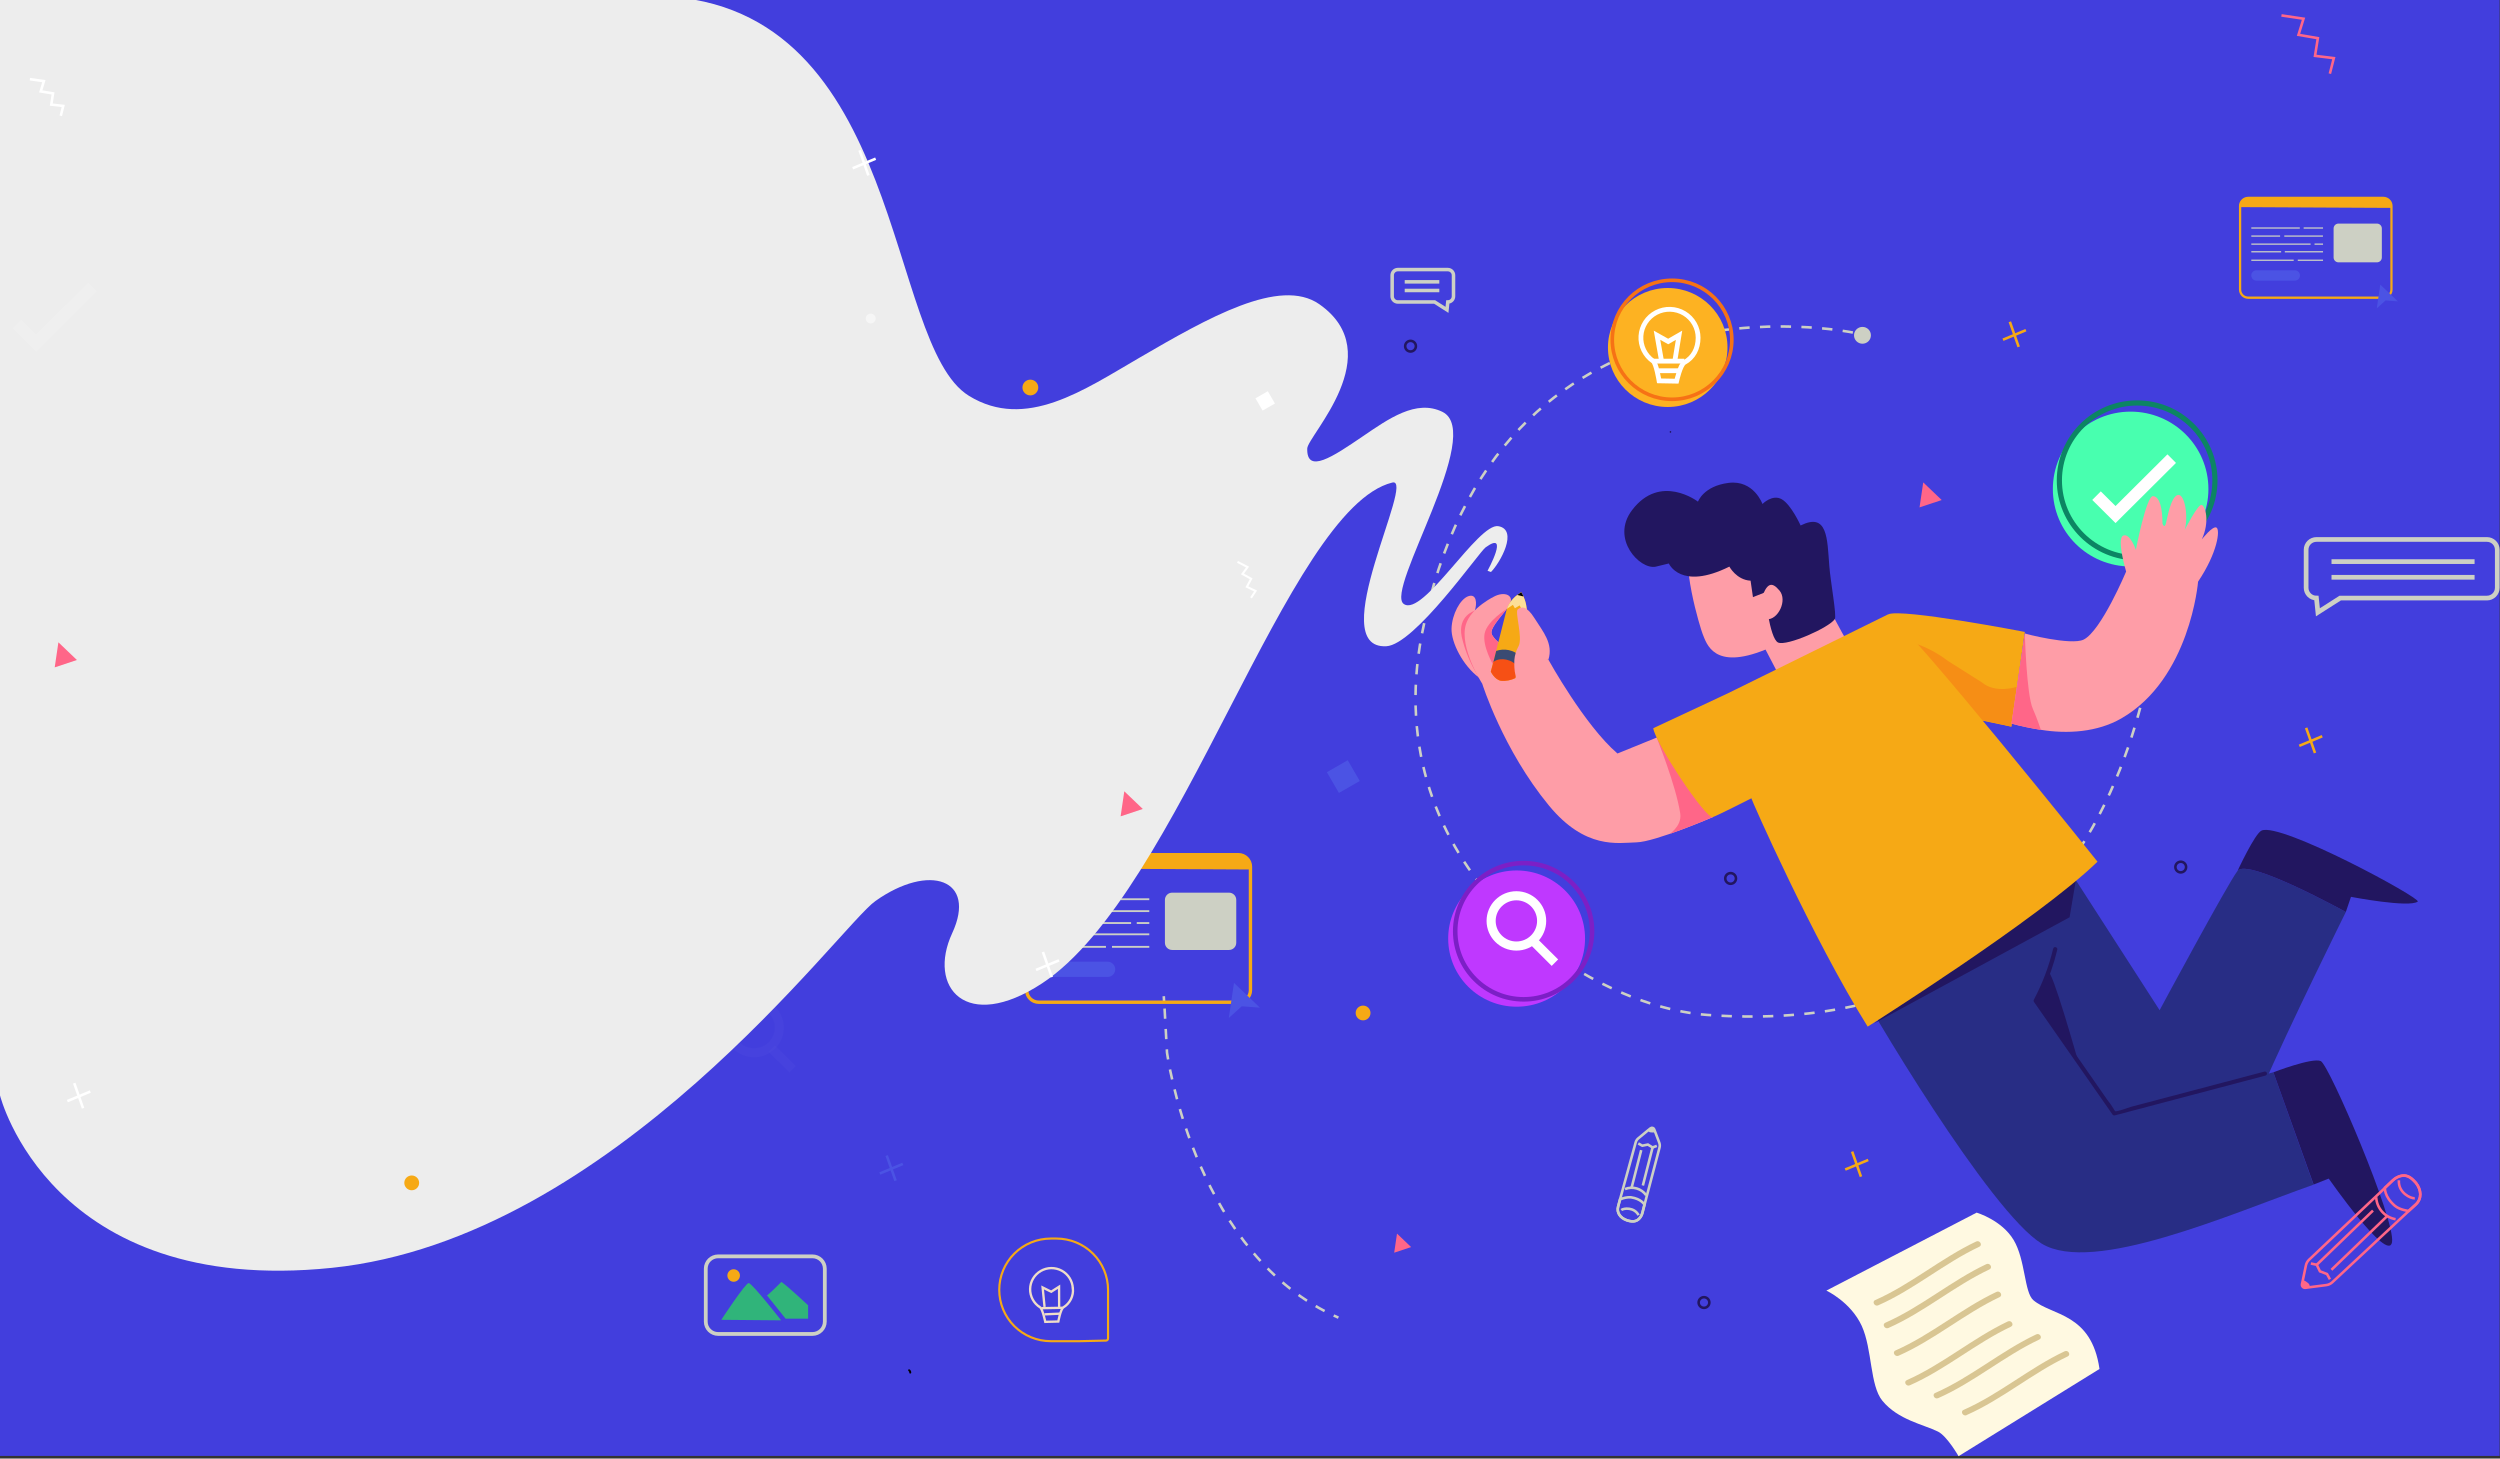 <svg width="965" height="563" viewBox="0 0 965 563" fill="none" xmlns="http://www.w3.org/2000/svg">
<rect x="0" y="0" width="965" height="563" fill="#333333" stroke="none"/>
<g clip-path="url(#clip0)">
<path d="M965 0H0V562H965V0Z" fill="#423EDD"/>
<path d="M715.21 128.36C715.21 128.36 576.888 99.424 548.793 245.093C531.672 333.941 610.185 388.257 659.051 391.763C839.475 404.735 834.651 210.345 834.651 210.345" stroke="#CDD0C4" stroke-miterlimit="10" stroke-dasharray="4 4"/>
<path d="M516.63 508.605C516.013 508.338 515.406 508.07 514.81 507.793" stroke="#CDD0C4" stroke-miterlimit="10"/>
<path d="M511.298 506.06C460.253 479.323 450.473 406.379 450.473 406.379L449.479 388.465" stroke="#CDD0C4" stroke-miterlimit="10" stroke-dasharray="3.94 3.94"/>
<path d="M449.329 386.514L449.22 384.534" stroke="#CDD0C4" stroke-miterlimit="10"/>
<path d="M478.02 329.91H400.95C398.379 329.91 396.294 331.985 396.294 334.545V382.227C396.294 384.786 398.379 386.861 400.95 386.861H478.02C480.592 386.861 482.676 384.786 482.676 382.227V334.545C482.676 331.985 480.592 329.91 478.02 329.91Z" stroke="#F6A915" stroke-width="1.306" stroke-miterlimit="10"/>
<path d="M474.399 344.566H452.453C450.909 344.566 449.658 345.812 449.658 347.349V363.906C449.658 365.443 450.909 366.689 452.453 366.689H474.399C475.943 366.689 477.195 365.443 477.195 363.906V347.349C477.195 345.812 475.943 344.566 474.399 344.566Z" fill="#CDD0C4"/>
<path d="M482.408 334.386C482.408 333.156 481.917 331.976 481.045 331.106C480.172 330.235 478.987 329.745 477.752 329.742H400.681C400.069 329.742 399.463 329.862 398.897 330.096C398.332 330.329 397.818 330.671 397.386 331.103C396.953 331.534 396.611 332.046 396.377 332.61C396.144 333.173 396.024 333.777 396.026 334.386V335.169L482.418 335.624L482.408 334.386Z" fill="#F6A915"/>
<path d="M476.319 379.394L474.32 392.941L479.304 388.426L486.327 388.95L476.319 379.394Z" fill="#4B53E4"/>
<path d="M432.576 347.102H443.629" stroke="#CDD0C4" stroke-width="0.718" stroke-miterlimit="10"/>
<path d="M402.701 347.102H430.407" stroke="#CDD0C4" stroke-width="0.718" stroke-miterlimit="10"/>
<path d="M421.523 351.696H443.629" stroke="#CDD0C4" stroke-width="0.718" stroke-miterlimit="10"/>
<path d="M402.701 351.696H419.146" stroke="#CDD0C4" stroke-width="0.718" stroke-miterlimit="10"/>
<path d="M438.784 356.291H443.629" stroke="#CDD0C4" stroke-width="0.718" stroke-miterlimit="10"/>
<path d="M402.701 356.291H436.605" stroke="#CDD0C4" stroke-width="0.718" stroke-miterlimit="10"/>
<path d="M421.822 360.648H443.629" stroke="#CDD0C4" stroke-width="0.718" stroke-miterlimit="10"/>
<path d="M402.701 360.648H419.733" stroke="#CDD0C4" stroke-width="0.718" stroke-miterlimit="10"/>
<path d="M429.224 365.481H443.629" stroke="#CDD0C4" stroke-width="0.718" stroke-miterlimit="10"/>
<path d="M402.701 365.481H426.896" stroke="#CDD0C4" stroke-width="0.718" stroke-miterlimit="10"/>
<path d="M427.512 371.215H405.656C404.018 371.215 402.691 372.534 402.691 374.161C402.691 375.788 404.018 377.107 405.656 377.107H427.512C429.149 377.107 430.477 375.788 430.477 374.161C430.477 372.534 429.149 371.215 427.512 371.215Z" fill="#4B53E4"/>
<path d="M919.948 76.39H867.828C866.087 76.39 864.675 77.796 864.675 79.529V111.773C864.675 113.507 866.087 114.912 867.828 114.912H919.948C921.69 114.912 923.102 113.507 923.102 111.773V79.529C923.102 77.796 921.69 76.39 919.948 76.39Z" stroke="#F6A915" stroke-width="0.883" stroke-miterlimit="10"/>
<path d="M917.501 86.303H902.658C901.614 86.303 900.768 87.145 900.768 88.184V99.385C900.768 100.424 901.614 101.266 902.658 101.266H917.501C918.545 101.266 919.391 100.424 919.391 99.385V88.184C919.391 87.145 918.545 86.303 917.501 86.303Z" fill="#CDD0C4"/>
<path d="M922.913 79.421C922.913 78.588 922.581 77.79 921.989 77.201C921.398 76.612 920.596 76.281 919.759 76.281H867.639C866.803 76.281 866.001 76.612 865.41 77.201C864.818 77.79 864.486 78.588 864.486 79.421V79.945L922.923 80.252L922.913 79.421Z" fill="#F6A915"/>
<path d="M918.794 109.861L917.441 119.021L920.824 115.971L925.569 116.328L918.794 109.861Z" fill="#4B53E4"/>
<path d="M889.208 88.016H896.689" stroke="#CDD0C4" stroke-width="0.486" stroke-miterlimit="10"/>
<path d="M869.002 88.016H887.715" stroke="#CDD0C4" stroke-width="0.486" stroke-miterlimit="10"/>
<path d="M881.736 91.126H896.659" stroke="#CDD0C4" stroke-width="0.486" stroke-miterlimit="10"/>
<path d="M869.002 91.126H880.124" stroke="#CDD0C4" stroke-width="0.486" stroke-miterlimit="10"/>
<path d="M893.406 94.235H896.689" stroke="#CDD0C4" stroke-width="0.486" stroke-miterlimit="10"/>
<path d="M869.002 94.235H891.884" stroke="#CDD0C4" stroke-width="0.486" stroke-miterlimit="10"/>
<path d="M881.935 97.186H896.689" stroke="#CDD0C4" stroke-width="0.486" stroke-miterlimit="10"/>
<path d="M869.002 97.186H880.522" stroke="#CDD0C4" stroke-width="0.486" stroke-miterlimit="10"/>
<path d="M886.939 100.454H896.689" stroke="#CDD0C4" stroke-width="0.486" stroke-miterlimit="10"/>
<path d="M869.002 100.454H885.367" stroke="#CDD0C4" stroke-width="0.486" stroke-miterlimit="10"/>
<path d="M885.786 104.336H870.992C869.888 104.336 868.993 105.227 868.993 106.326V106.336C868.993 107.435 869.888 108.327 870.992 108.327H885.786C886.89 108.327 887.785 107.435 887.785 106.336V106.326C887.785 105.227 886.89 104.336 885.786 104.336Z" fill="#4B53E4"/>
<path d="M575.515 220.792C579.066 217.257 586.18 204.522 578.38 203.106C570.58 201.69 549.291 238.419 541.84 233.121C534.388 227.823 573.406 167.09 556.762 158.969C546.615 154.018 535.97 161.663 525.872 168.535C514.551 176.24 504.344 183.132 504.593 173.14C504.712 168.189 536.537 136.5 509.219 117.398C494.008 106.851 466.281 122.696 439.739 138.134C418.41 150.502 395.906 166.268 374.01 152.79C341.588 132.826 349.686 2.308 255.425 -1.465H0V422.818C0 422.818 19.34 500.614 128.115 489.384C236.891 478.154 323.999 357.589 337.927 347.775C358.749 333.04 377.213 339.358 367.544 360.213C357.874 381.068 372.906 398.834 402.254 379.563C455.477 344.557 496.763 196.293 537.432 186.261C546.814 183.954 510.751 250.629 535.095 249.451C546.038 248.936 570.909 213.098 573.465 211.266C582.857 204.492 574.192 220.327 574.192 220.327L575.515 220.792Z" fill="#EDEDED"/>
<path d="M350.701 529.223C350.801 529.291 350.882 529.385 350.932 529.495C350.983 529.605 351.003 529.726 350.989 529.847C350.989 530.332 351.706 530.322 351.735 529.847C351.749 529.598 351.695 529.35 351.579 529.129C351.464 528.908 351.291 528.721 351.079 528.589C350.681 528.312 350.313 528.955 350.701 529.223Z" fill="black"/>
<path d="M822.424 218.663C839.006 218.663 852.448 205.282 852.448 188.776C852.448 172.271 839.006 158.89 822.424 158.89C805.842 158.89 792.4 172.271 792.4 188.776C792.4 205.282 805.842 218.663 822.424 218.663Z" fill="#48FFAF"/>
<path d="M824.941 215.316C841.523 215.316 854.965 201.935 854.965 185.429C854.965 168.923 841.523 155.543 824.941 155.543C808.359 155.543 794.917 168.923 794.917 185.429C794.917 201.935 808.359 215.316 824.941 215.316Z" stroke="#0C8563" stroke-width="2" stroke-miterlimit="10"/>
<path d="M809.252 191.322L816.594 198.62L838.282 177.032" stroke="white" stroke-width="4.666" stroke-miterlimit="10"/>
<path d="M585.413 388.584C600 388.584 611.826 376.812 611.826 362.292C611.826 347.771 600 336 585.413 336C570.825 336 559 347.771 559 362.292C559 376.812 570.825 388.584 585.413 388.584Z" fill="#BF38FF"/>
<path d="M588.129 385.742C602.717 385.742 614.542 373.971 614.542 359.45C614.542 344.93 602.717 333.158 588.129 333.158C573.542 333.158 561.716 344.93 561.716 359.45C561.716 373.971 573.542 385.742 588.129 385.742Z" stroke="#7C1FC6" stroke-width="1.759" stroke-miterlimit="10"/>
<path d="M585.324 365.174C590.708 365.174 595.073 360.829 595.073 355.469C595.073 350.11 590.708 345.765 585.324 345.765C579.939 345.765 575.574 350.11 575.574 355.469C575.574 360.829 579.939 365.174 585.324 365.174Z" stroke="white" stroke-width="3.519" stroke-miterlimit="10"/>
<path d="M592.119 363.54L600.197 371.591L592.119 363.54Z" stroke="white" stroke-width="3.519" stroke-miterlimit="10"/>
<path d="M688.459 205.948C689.17 204.08 689.569 202.11 689.643 200.115C689.643 199.918 689.564 199.729 689.424 199.59C689.285 199.451 689.095 199.372 688.897 199.372C688.699 199.372 688.509 199.451 688.369 199.59C688.229 199.729 688.151 199.918 688.151 200.115C688.088 201.973 687.725 203.808 687.076 205.552C686.728 206.443 688.171 206.829 688.509 205.948H688.459Z" fill="#221660"/>
<path d="M790.46 322.949L833.616 389.941C833.616 389.941 859.83 341.16 863.71 336.129C867.59 331.099 905.493 352.033 905.493 352.033C905.493 352.033 883.855 395.605 872.992 420.649C864.526 440.177 815.739 436.731 815.739 436.731L778.83 382.969L790.46 322.949Z" fill="#282D85"/>
<path d="M905.493 352.033C905.493 352.033 867.6 331.099 863.71 336.129C863.71 336.129 870.316 321.85 872.942 320.612C880.185 317.175 934.851 346.814 933.249 348.013C929.936 350.488 907.473 346.181 907.473 346.181L905.493 352.033Z" fill="#221660"/>
<path d="M713.937 374.601C720.901 388.386 768.295 468.063 788.112 480.056C807.929 492.048 860.377 468.836 893.018 457.279L877.518 413.905L816.127 429.75L785.436 386.049C785.436 386.049 804.417 341.021 790.41 322.929L713.937 374.601Z" fill="#282D85"/>
<path d="M723.278 395.1L798.866 354.063L801.413 338.932L723.278 395.1Z" fill="#221660"/>
<path d="M728.859 237.141C733.913 234.715 781.586 243.925 781.586 243.925L776.373 280.486L751.502 275.307L728.859 237.141Z" fill="#F6A915"/>
<path d="M776.403 280.486L755.64 275.99L738.728 248.183C743.479 249.733 747.93 252.077 751.89 255.115C752.228 255.382 764.604 263.087 764.942 263.364C770.374 267.899 778.452 265.117 778.452 265.117L776.403 280.486Z" fill="#F68E15"/>
<path d="M570.869 261.532C564.701 256.967 560.115 248.015 560.294 242.578C560.473 237.141 563.646 231.17 566.82 230.12C569.993 229.071 570.172 232.923 569.287 235.735C568.402 238.548 568.402 244.648 568.402 244.648L570.869 261.532Z" fill="#FE9DA7"/>
<path d="M569.287 235.735C568.401 238.538 568.402 244.648 568.402 244.648L570.869 261.482C567.764 256.677 565.516 251.373 564.223 245.806C562.562 237.567 569.287 235.735 569.287 235.735Z" fill="#FF6688"/>
<path d="M652.963 206.631C647.989 215.95 656.524 243.014 657.211 244.697C658.753 248.45 661.469 258.898 681.495 250.738L686.021 259.423C686.021 259.423 710.017 249.233 711.838 245.608C711.838 245.608 707.291 237.775 702.148 226.536C697.363 216.039 692.279 202.175 683.922 199.986C666.622 195.451 657.519 198.174 652.963 206.631Z" fill="#FE9DA7"/>
<path d="M644.169 217.504C644.169 217.504 648.715 228.08 667.537 218.712C667.537 218.712 670.263 223.852 675.725 224.149L676.64 230.497L681.197 228.684C681.197 228.684 683.017 246.509 686.35 248.015C689.683 249.52 706.078 242.281 708.236 238.954C709.032 237.706 706.595 224.704 706.107 218.415C705.302 207.918 705.481 197.62 695.035 202.838C695.035 202.838 691.433 194.847 687.792 192.728C684.151 190.608 680.311 194.54 680.311 194.54C680.311 194.54 676.979 185.182 667.259 186.39C657.539 187.598 655.42 193.639 655.42 193.639C655.42 193.639 640.856 182.458 629.933 196.966C621.616 207.998 632.967 219.921 639.035 218.752L644.169 217.504Z" fill="#221660"/>
<path d="M584.976 250.292C580.917 250.995 577.017 246.965 576.022 245.212C575.027 243.459 576.43 241.429 581.663 235.032C585.543 230.289 581.494 228.011 577.087 230.081C577.087 230.081 567.735 234.468 565.805 241.132C563.219 250.045 572.142 263.909 572.142 263.909C572.142 263.909 580.101 289.349 597.889 310.937C611.986 328.029 624.501 325.325 631.713 325.147C638.926 324.969 661.21 315.393 661.21 315.393L639.493 284.694L624.342 290.854C611.647 279.961 597.72 254.699 597.72 254.699L584.976 250.292Z" fill="#FE9DA7"/>
<path d="M581.623 235.032C576.39 241.429 574.928 243.449 575.983 245.212C577.037 246.975 580.957 250.995 584.936 250.292L578.271 252.53L576.37 256.67C576.37 256.67 572.043 249.262 573.087 244.44C574.132 239.617 581.623 235.032 581.623 235.032Z" fill="#FF6688"/>
<path d="M639.443 284.675L661.16 315.373C661.16 315.373 653.072 318.879 645.074 321.711C643.333 322.325 649.401 319.374 648.566 313.967C646.874 302.995 639.443 284.675 639.443 284.675Z" fill="#FF6688"/>
<path d="M781.586 244.469C781.248 244.588 799.404 249.213 804.238 246.905C811.003 243.667 820.683 220.624 820.683 220.624C820.683 220.624 816.923 207.948 819.529 206.76C822.136 205.571 824.444 212.226 824.444 212.226C824.444 212.226 828.493 191.212 831.099 191.5C833.706 191.787 834.671 196.055 834.72 202.135C834.72 202.135 835.476 204.274 836.053 201.977C836.63 199.679 837.924 191.935 840.53 191.084C843.137 190.232 844.798 198.699 843.346 204.462C843.346 204.462 848.37 194.56 849.822 194.886C851.274 195.213 853.075 201.303 849.902 208.206C849.902 208.206 854.12 202.789 855.572 203.65C857.025 204.512 856.04 213.236 848.459 224.515C848.459 224.515 845.405 262.076 818.803 277.327C809.541 282.644 798.031 283.367 787.824 281.714C783.99 281.111 780.191 280.308 776.443 279.307L781.586 244.469Z" fill="#FE9DA7"/>
<path d="M679.664 231.774C681.883 225.139 683.713 224.159 686.887 227.952C690.061 231.745 686.33 239.36 681.913 239.043C677.496 238.726 679.664 231.774 679.664 231.774Z" fill="#FE9DA7"/>
<path d="M877.518 413.905C877.518 413.905 892.54 408.122 895.813 409.568C899.086 411.014 924.783 471.183 923.32 479.501C921.858 487.819 898.887 454.932 898.887 454.932L893.057 457.23L877.518 413.905Z" fill="#221660"/>
<path d="M638.16 281.09C638.767 286.526 658.435 316.294 661.161 315.393C662.981 314.789 676.033 308.144 676.033 308.144C675.825 308.213 699.571 362.104 720.921 396.278C720.921 396.278 786.58 354.974 809.64 332.614C809.64 332.614 736.739 241.35 728.84 237.122L666.931 267.632L638.16 281.09Z" fill="#F6A915"/>
<path d="M792.529 366.144C790.887 373.01 788.38 379.641 785.068 385.881C784.999 386.003 784.963 386.141 784.963 386.282C784.963 386.422 784.999 386.56 785.068 386.683L815.41 430.176C815.5 430.325 815.635 430.441 815.797 430.508C815.958 430.574 816.137 430.586 816.306 430.542L874.474 415.173C874.679 415.116 874.852 414.981 874.957 414.798C875.061 414.614 875.088 414.396 875.031 414.193C874.974 413.989 874.839 413.816 874.654 413.712C874.469 413.608 874.251 413.582 874.046 413.638L822.752 427.185C820.812 427.7 817.997 429.057 815.968 428.987C817.211 428.987 816.584 429.463 815.968 428.185C815.188 426.872 814.314 425.618 813.351 424.432L795.116 398.239C792.629 394.684 789.415 391.08 787.426 387.217C786.301 385.029 787.157 385.574 788.51 382.712C790.919 377.533 792.796 372.125 794.111 366.57C794.35 365.58 792.808 365.144 792.569 366.144H792.529Z" fill="#221660"/>
<path d="M802.199 409.796L785.804 386.277C787.682 382.832 789.295 379.25 790.629 375.562C791.713 372.551 802.199 409.796 802.199 409.796Z" fill="#221660"/>
<path d="M787.784 281.743C783.95 281.141 780.151 280.338 776.403 279.337L781.586 244.469C781.586 244.469 782.213 268.236 784.69 273.633C786.431 277.555 787.784 281.743 787.784 281.743Z" fill="#FF6688"/>
<path d="M575.435 259.235L576.43 255.541L577.514 251.253L581.623 235.032C582.445 232.903 583.847 231.044 585.672 229.665C586.157 229.285 586.662 228.932 587.184 228.605C587.527 229.127 587.823 229.677 588.069 230.249C588.993 232.308 589.429 234.551 589.343 236.805C589.224 239.518 587.831 247.074 586.647 253.164C586.329 254.798 586.02 256.323 585.761 257.62C585.264 260.096 584.916 261.75 584.916 261.75C583.217 262.583 581.323 262.946 579.434 262.8C576.907 262.393 575.435 259.235 575.435 259.235Z" fill="#F6A915"/>
<path d="M589.343 236.805C589.429 234.551 588.993 232.308 588.07 230.249C587.823 229.677 587.527 229.127 587.184 228.605C586.662 228.932 586.157 229.285 585.672 229.665C583.847 231.044 582.445 232.903 581.623 235.032L583.981 233.468L584.747 234.785L586.597 233.676L587.781 236.102L588.826 234.923L589.343 236.805Z" fill="#FCDE98"/>
<path d="M588.07 230.249C587.823 229.677 587.527 229.127 587.184 228.605C586.662 228.932 586.157 229.285 585.672 229.665L588.07 230.249Z" fill="black"/>
<path d="M585.762 257.62C586.02 256.323 586.329 254.798 586.647 253.164C585.45 252.044 583.967 251.273 582.36 250.936C580.753 250.599 579.083 250.709 577.534 251.253C577.166 252.679 576.808 254.105 576.45 255.541L585.762 257.62Z" fill="#3A4B73"/>
<path d="M585.762 257.62C585.264 260.096 584.916 261.75 584.916 261.75C583.217 262.583 581.323 262.946 579.434 262.799C576.908 262.383 575.455 259.234 575.455 259.234L576.45 255.541C576.45 255.541 578.062 253.936 581.424 254.62C584.896 255.343 585.762 257.62 585.762 257.62Z" fill="#F65015"/>
<path d="M597.67 254.679C599.66 248.371 595.551 243.786 592.377 238.716C589.204 233.646 587.264 234.151 585.861 235.21C584.647 236.112 587.851 246.103 586.209 249.342C585.254 251.019 584.683 252.885 584.538 254.808C584.389 258.541 584.787 263.374 587.702 264.126C588.696 264.384 588.617 254.432 589.642 254.55C592.308 254.844 594.996 254.888 597.67 254.679V254.679Z" fill="#FE9DA7"/>
<path d="M416.888 517.696H405.606C400.329 517.696 395.268 515.609 391.537 511.895C387.805 508.181 385.709 503.143 385.709 497.891V497.891C385.709 492.638 387.805 487.6 391.537 483.886C395.268 480.172 400.329 478.085 405.606 478.085H407.805C413.082 478.085 418.142 480.172 421.874 483.886C425.605 487.6 427.701 492.638 427.701 497.891V516.567C427.721 516.779 427.658 516.99 427.524 517.157C427.39 517.323 427.197 517.431 426.985 517.458L416.888 517.696Z" stroke="#F6A915" stroke-width="0.827" stroke-miterlimit="10"/>
<path d="M539.243 476.164L538.158 483.541L544.695 481.373L539.243 476.164Z" fill="#FF6688"/>
<path d="M742.369 186.202L740.937 195.857L749.502 193.015L742.369 186.202Z" fill="#FF6688"/>
<path d="M22.543 247.935L21.12 257.6L29.686 254.758L22.543 247.935Z" fill="#FF6688"/>
<path d="M433.979 305.441L432.556 315.106L441.122 312.264L433.979 305.441Z" fill="#FF6688"/>
<path d="M397.717 152.622C399.404 152.622 400.771 151.261 400.771 149.582C400.771 147.902 399.404 146.541 397.717 146.541C396.03 146.541 394.663 147.902 394.663 149.582C394.663 151.261 396.03 152.622 397.717 152.622Z" fill="#F6A915"/>
<path opacity="0.5" d="M336.097 124.844C337.146 124.844 337.997 123.998 337.997 122.953C337.997 121.908 337.146 121.062 336.097 121.062C335.047 121.062 334.197 121.908 334.197 122.953C334.197 123.998 335.047 124.844 336.097 124.844Z" fill="white"/>
<path d="M526.151 393.862C527.733 393.862 529.016 392.585 529.016 391.01C529.016 389.435 527.733 388.158 526.151 388.158C524.568 388.158 523.286 389.435 523.286 391.01C523.286 392.585 524.568 393.862 526.151 393.862Z" fill="#F6A915"/>
<path d="M158.925 459.438C160.508 459.438 161.791 458.161 161.791 456.586C161.791 455.011 160.508 453.734 158.925 453.734C157.343 453.734 156.06 455.011 156.06 456.586C156.06 458.161 157.343 459.438 158.925 459.438Z" fill="#F6A915"/>
<path d="M880.642 5.952L889.158 7.22L887.218 13.448L894.689 14.736L893.595 21.559L900.857 22.44L899.325 28.441" stroke="#FF6688" stroke-miterlimit="10"/>
<path d="M520.224 293.442L512.177 298.066L516.823 306.076L524.87 301.452L520.224 293.442Z" fill="#4B53E4"/>
<path d="M489.375 151.009L484.61 153.747L487.361 158.49L492.125 155.752L489.375 151.009Z" fill="white"/>
<path d="M477.672 216.88L481.552 218.891L479.582 221.555L482.955 223.416L481.293 226.506L484.636 228.13L482.895 230.764" stroke="white" stroke-width="0.803" stroke-miterlimit="10"/>
<path d="M11.53 30.56L16.932 31.323L15.728 35.274L20.464 36.056L19.797 40.374L24.403 40.899L23.458 44.711" stroke="white" stroke-miterlimit="10"/>
<path d="M704.983 498.168L762.982 468.073C762.982 468.073 772.672 470.935 777.268 478.64C781.864 486.344 781.337 498.861 784.889 501.881C792.002 507.932 807.283 506.714 810.406 528.421L755.999 562.09C755.999 562.09 751.542 554.287 748.04 552.583C742.479 549.84 732.66 548.078 726.601 540.7C721.736 534.758 722.751 520.895 718.642 511.814C714.384 502.545 704.983 498.168 704.983 498.168Z" fill="#FFF9E1"/>
<path d="M725.009 503.842C738.808 497.781 750.437 487.631 764.017 481.244C765.39 480.6 764.196 478.57 762.823 479.214C749.244 485.621 737.574 495.771 723.816 501.832C722.433 502.446 723.636 504.476 725.009 503.862V503.842Z" fill="#D9C693"/>
<path d="M728.919 512.606C742.678 506.545 754.347 496.395 767.927 489.988C769.3 489.335 768.106 487.314 766.733 487.958C753.154 494.365 741.484 504.515 727.735 510.576C726.343 511.19 727.546 513.21 728.919 512.606Z" fill="#D9C693"/>
<path d="M732.839 523.311C746.597 517.25 758.267 507.1 771.846 500.693C773.219 500.039 772.025 498.019 770.652 498.663C757.073 505.07 745.403 515.22 731.655 521.281C730.262 521.895 731.466 523.915 732.839 523.311Z" fill="#D9C693"/>
<path d="M737.216 534.719C750.975 528.658 762.634 518.508 776.224 512.101C777.596 511.447 776.393 509.427 775.03 510.071C761.44 516.518 749.751 526.668 736.022 532.738C734.639 533.352 735.833 535.372 737.216 534.719V534.719Z" fill="#D9C693"/>
<path d="M748.169 539.67C761.928 533.61 773.587 523.459 787.177 517.052C788.55 516.409 787.346 514.379 785.983 515.072C772.394 521.479 760.734 531.629 746.976 537.69C745.583 538.304 746.786 540.334 748.169 539.67Z" fill="#D9C693"/>
<path d="M759.122 546.206C772.881 540.145 784.54 529.995 798.13 523.588C799.503 522.934 798.299 520.914 796.936 521.608C783.347 528.015 771.687 538.165 757.928 544.225C756.536 544.839 757.739 546.86 759.122 546.255V546.206Z" fill="#D9C693"/>
<path d="M627.883 470.995C625.495 470.133 623.904 468.113 624.61 465.667L625.326 462.993L631.365 440.989C631.525 440.378 631.873 439.831 632.36 439.425L636.12 436.315L637.115 435.523C637.223 435.433 637.351 435.37 637.488 435.34C637.625 435.309 637.767 435.311 637.903 435.346C638.039 435.381 638.165 435.447 638.27 435.54C638.375 435.633 638.457 435.749 638.508 435.88L638.955 437.058L640.478 441.088C640.704 441.68 640.738 442.328 640.577 442.94L634.787 465.013L634.011 468.034C633.8 468.934 633.35 469.762 632.708 470.43C631.713 471.42 630.479 471.747 628.35 471.143L627.883 470.995Z" stroke="#CDD0C4" stroke-miterlimit="10"/>
<path d="M638.926 437.058L638.478 435.88C638.427 435.749 638.346 435.633 638.241 435.54C638.136 435.447 638.01 435.381 637.874 435.346C637.738 435.311 637.595 435.309 637.458 435.34C637.321 435.37 637.193 435.433 637.085 435.523L636.091 436.315C636.162 436.527 636.294 436.713 636.471 436.85C636.648 436.988 636.862 437.07 637.085 437.088C637.696 437.186 638.319 437.176 638.926 437.058V437.058Z" fill="#CDD0C4"/>
<path d="M634.757 465.013L633.951 468.172C633.72 469.089 633.23 469.921 632.539 470.569C631.544 471.45 630.35 471.717 628.321 471.143L627.883 470.995C625.495 470.133 623.904 468.113 624.61 465.667L625.326 462.993C626.628 462.383 628.057 462.095 629.495 462.151C633.633 462.755 634.757 465.013 634.757 465.013Z" stroke="#CDD0C4" stroke-miterlimit="10"/>
<path d="M625.814 467.073C626.739 466.33 630.788 465.875 632.499 469.054" stroke="#CDD0C4" stroke-miterlimit="10"/>
<path d="M632.38 441.375L633.932 442.237L636.081 441.801L637.891 442.92L639.533 442.316" stroke="#CDD0C4" stroke-miterlimit="10"/>
<path d="M627.256 458.983C628.69 458.395 630.282 458.312 631.769 458.748C633.256 459.184 634.549 460.112 635.434 461.379" stroke="#CDD0C4" stroke-miterlimit="10"/>
<path d="M634.141 457.606L637.891 442.92" stroke="#CDD0C4" stroke-miterlimit="10"/>
<path d="M629.753 458.636L633.504 443.95" stroke="#CDD0C4" stroke-miterlimit="10"/>
<path d="M932.583 456.646C934.652 459.319 934.95 462.696 932.453 464.974L929.727 467.469L900.23 494.989C899.605 495.563 898.816 495.93 897.972 496.039L891.526 496.87L889.874 497.088C889.689 497.11 889.501 497.089 889.325 497.025C889.15 496.961 888.993 496.857 888.865 496.72C888.738 496.584 888.645 496.42 888.594 496.241C888.543 496.063 888.535 495.874 888.571 495.692L888.919 494.048L890.083 488.433C890.257 487.61 890.677 486.857 891.287 486.274L920.575 458.547L923.559 455.705C924.444 454.843 925.542 454.231 926.743 453.932C928.553 453.506 930.195 454.031 932.155 456.22L932.583 456.646Z" stroke="#FF6688" stroke-miterlimit="10"/>
<path d="M888.919 494.048L888.571 495.692C888.535 495.874 888.543 496.063 888.594 496.241C888.645 496.42 888.738 496.584 888.865 496.72C888.993 496.857 889.15 496.961 889.325 497.025C889.501 497.089 889.689 497.111 889.874 497.088L891.526 496.871C891.593 496.582 891.575 496.279 891.475 496C891.374 495.721 891.195 495.477 890.959 495.296C890.357 494.765 889.667 494.343 888.919 494.048V494.048Z" fill="#FF6688"/>
<path d="M920.575 458.468L923.738 455.497C924.654 454.629 925.8 454.041 927.041 453.803C928.752 453.497 930.324 454.071 932.195 456.15L932.583 456.616C934.652 459.29 934.95 462.666 932.453 464.944L929.727 467.44C929.727 467.44 926.285 467.014 924.445 465.459C920.217 461.854 920.575 458.468 920.575 458.468Z" stroke="#FF6688" stroke-miterlimit="10"/>
<path d="M932.105 462.528C930.533 462.706 925.609 460.329 925.977 455.596" stroke="#FF6688" stroke-miterlimit="10"/>
<path d="M899.355 493.83L898.221 491.771L895.495 490.731L894.261 488.196L891.993 487.71" stroke="#FF6688" stroke-miterlimit="10"/>
<path d="M924.694 470.618C922.662 470.26 920.814 469.223 919.453 467.678C918.093 466.134 917.303 464.174 917.212 462.122" stroke="#FF6688" stroke-miterlimit="10"/>
<path d="M915.969 467.281L894.261 488.196" stroke="#FF6688" stroke-miterlimit="10"/>
<path d="M921.639 469.232L899.932 490.147" stroke="#FF6688" stroke-miterlimit="10"/>
<path d="M959.97 230.853H903.324L894.709 236.349L894.142 230.853C893.087 230.853 892.074 230.436 891.328 229.693C890.582 228.95 890.163 227.943 890.163 226.892V212.197C890.163 211.146 890.582 210.138 891.328 209.396C892.074 208.653 893.087 208.235 894.142 208.235H959.97C961.026 208.235 962.038 208.653 962.784 209.396C963.531 210.138 963.95 211.146 963.95 212.197V226.892C963.95 227.943 963.531 228.95 962.784 229.693C962.038 230.436 961.026 230.853 959.97 230.853Z" stroke="#CDD0C4" stroke-width="1.819" stroke-miterlimit="10"/>
<path d="M899.962 216.781H955.185" stroke="#CDD0C4" stroke-width="1.819" stroke-miterlimit="10"/>
<path d="M899.962 222.832H955.185" stroke="#CDD0C4" stroke-width="1.819" stroke-miterlimit="10"/>
<path d="M539.571 116.566H553.768L558.533 119.606L558.851 116.566C559.434 116.566 559.994 116.335 560.406 115.925C560.818 115.514 561.05 114.958 561.05 114.377V106.257C561.051 105.969 560.995 105.683 560.885 105.416C560.775 105.15 560.614 104.907 560.409 104.703C560.205 104.499 559.962 104.337 559.695 104.226C559.427 104.115 559.141 104.058 558.851 104.058H539.571C539.282 104.058 538.995 104.115 538.727 104.226C538.46 104.337 538.217 104.499 538.013 104.703C537.809 104.907 537.647 105.15 537.537 105.416C537.427 105.683 537.371 105.969 537.373 106.257V114.377C537.373 114.665 537.429 114.949 537.54 115.215C537.65 115.48 537.812 115.721 538.017 115.925C538.221 116.128 538.463 116.289 538.73 116.399C538.997 116.509 539.282 116.566 539.571 116.566V116.566Z" stroke="#CDD0C4" stroke-width="1.363" stroke-miterlimit="10"/>
<path d="M555.578 108.792H542.217" stroke="#CDD0C4" stroke-width="1.363" stroke-miterlimit="10"/>
<path d="M555.578 112.129H542.217" stroke="#CDD0C4" stroke-width="1.363" stroke-miterlimit="10"/>
<path d="M313.593 484.948H277.212C274.569 484.948 272.427 487.08 272.427 489.711V510.15C272.427 512.781 274.569 514.913 277.212 514.913H313.593C316.236 514.913 318.378 512.781 318.378 510.15V489.711C318.378 487.08 316.236 484.948 313.593 484.948Z" stroke="#CDD0C4" stroke-width="1.459" stroke-miterlimit="10"/>
<path d="M278.416 509.447C278.416 509.447 287.698 495.256 288.991 495.256C290.284 495.256 301.516 509.655 301.516 509.655L278.416 509.447Z" fill="#30B47A"/>
<path d="M296.025 499.98L303.247 509.011H311.932V503.852C311.932 503.852 303.794 496.217 301.606 494.821C300.919 495.534 296.025 500.386 296.025 499.98Z" fill="#30B47A"/>
<path d="M283.191 494.761C284.532 494.761 285.618 493.679 285.618 492.345C285.618 491.011 284.532 489.929 283.191 489.929C281.85 489.929 280.764 491.011 280.764 492.345C280.764 493.679 281.85 494.761 283.191 494.761Z" fill="#F6A915"/>
<path d="M841.764 336.743C842.906 336.743 843.833 335.821 843.833 334.683C843.833 333.546 842.906 332.624 841.764 332.624C840.621 332.624 839.694 333.546 839.694 334.683C839.694 335.821 840.621 336.743 841.764 336.743Z" stroke="#221660" stroke-miterlimit="10"/>
<path d="M668.015 341.14C669.158 341.14 670.084 340.218 670.084 339.08C670.084 337.943 669.158 337.021 668.015 337.021C666.872 337.021 665.946 337.943 665.946 339.08C665.946 340.218 666.872 341.14 668.015 341.14Z" stroke="#221660" stroke-miterlimit="10"/>
<path d="M657.738 504.832C658.881 504.832 659.807 503.91 659.807 502.773C659.807 501.635 658.881 500.713 657.738 500.713C656.595 500.713 655.669 501.635 655.669 502.773C655.669 503.91 656.595 504.832 657.738 504.832Z" stroke="#221660" stroke-miterlimit="10"/>
<path d="M544.466 135.688C545.609 135.688 546.535 134.766 546.535 133.628C546.535 132.491 545.609 131.568 544.466 131.568C543.323 131.568 542.396 132.491 542.396 133.628C542.396 134.766 543.323 135.688 544.466 135.688Z" stroke="#221660" stroke-miterlimit="10"/>
<path d="M28.651 418.094L32.063 427.789" stroke="white" stroke-miterlimit="10"/>
<path d="M25.995 425.026L34.859 421.332" stroke="white" stroke-miterlimit="10"/>
<path d="M331.799 58.011L335.201 67.715" stroke="white" stroke-miterlimit="10"/>
<path d="M329.133 64.943L338.007 61.249" stroke="white" stroke-miterlimit="10"/>
<path d="M402.572 367.461L405.984 377.166" stroke="white" stroke-miterlimit="10"/>
<path d="M399.906 374.393L408.78 370.7" stroke="white" stroke-miterlimit="10"/>
<path d="M775.796 124.201L779.208 133.895" stroke="#F6A915" stroke-miterlimit="10"/>
<path d="M773.14 131.133L782.004 127.439" stroke="#F6A915" stroke-miterlimit="10"/>
<path d="M714.922 444.505L718.334 454.2" stroke="#F6A915" stroke-miterlimit="10"/>
<path d="M712.255 451.437L721.129 447.743" stroke="#F6A915" stroke-miterlimit="10"/>
<path d="M890.172 280.951L893.585 290.656" stroke="#F6A915" stroke-miterlimit="10"/>
<path d="M887.516 287.883L896.38 284.189" stroke="#F6A915" stroke-miterlimit="10"/>
<path d="M342.274 446.04L345.687 455.744" stroke="#4B53E4" stroke-miterlimit="10"/>
<path d="M339.608 452.972L348.482 449.278" stroke="#4B53E4" stroke-miterlimit="10"/>
<path d="M643.741 157.098C656.482 157.098 666.811 146.816 666.811 134.133C666.811 121.45 656.482 111.169 643.741 111.169C630.999 111.169 620.67 121.45 620.67 134.133C620.67 146.816 630.999 157.098 643.741 157.098Z" fill="#FDB222"/>
<path d="M645.412 154.127C658.154 154.127 668.482 143.845 668.482 131.162C668.482 118.479 658.154 108.198 645.412 108.198C632.671 108.198 622.342 118.479 622.342 131.162C622.342 143.845 632.671 154.127 645.412 154.127Z" stroke="#F67215" stroke-width="1.398" stroke-miterlimit="10"/>
<path d="M655.47 130.37C655.47 134.559 653.61 138.065 650.148 139.916C648.586 140.758 647.163 147.135 647.163 147.135L640.408 147.007C640.408 147.007 639.304 140.223 638.12 139.401C636.562 138.322 635.309 136.861 634.483 135.159C633.658 133.457 633.287 131.572 633.406 129.686C633.526 127.8 634.132 125.977 635.166 124.392C636.2 122.807 637.628 121.514 639.31 120.638C640.992 119.762 642.873 119.333 644.771 119.392C646.669 119.451 648.519 119.996 650.143 120.974C651.768 121.952 653.111 123.331 654.044 124.977C654.977 126.623 655.468 128.48 655.47 130.37V130.37Z" stroke="white" stroke-width="1.859" stroke-miterlimit="10"/>
<path d="M641.353 139.342L639.602 129.4L643.92 131.816L648.108 129.4L646.487 139.342" stroke="white" stroke-width="1.859" stroke-miterlimit="10"/>
<path d="M638.12 139.401H650.148" stroke="white" stroke-width="1.859" stroke-miterlimit="10"/>
<path d="M640.14 143.105H648.108" stroke="white" stroke-width="1.859" stroke-miterlimit="10"/>
<path d="M644.795 167.09C644.884 167.075 644.964 167.03 645.022 166.962C645.08 166.894 645.112 166.807 645.112 166.718C645.112 166.629 645.08 166.543 645.022 166.475C644.964 166.407 644.884 166.361 644.795 166.347C644.707 166.361 644.626 166.407 644.568 166.475C644.51 166.543 644.479 166.629 644.479 166.718C644.479 166.807 644.51 166.894 644.568 166.962C644.626 167.03 644.707 167.075 644.795 167.09Z" fill="#221660"/>
<path d="M414.142 497.326C414.279 498.759 414.01 500.202 413.367 501.492C412.723 502.782 411.731 503.867 410.501 504.624C409.367 505.298 408.511 510.11 408.511 510.11L403.477 510.239C403.477 510.239 402.413 505.219 401.487 504.644C400.286 503.893 399.299 502.846 398.622 501.604C397.946 500.362 397.603 498.967 397.627 497.555C397.651 496.142 398.04 494.76 398.757 493.541C399.475 492.322 400.496 491.308 401.723 490.598C402.949 489.887 404.339 489.503 405.758 489.483C407.177 489.463 408.577 489.809 409.823 490.485C411.069 491.162 412.118 492.147 412.869 493.345C413.621 494.544 414.049 495.915 414.112 497.326H414.142Z" stroke="#EFDDC9" stroke-width="0.909" stroke-miterlimit="10"/>
<path d="M403.199 504.466L402.453 496.96L405.765 498.613L408.8 496.672L408.83 504.545" stroke="#EFDDC9" stroke-width="0.909" stroke-miterlimit="10"/>
<path d="M401.995 504.961L410.162 504.803" stroke="#EFDDC9" stroke-width="0.909" stroke-miterlimit="10"/>
<path d="M403.149 507.338L409.088 507.07" stroke="#EFDDC9" stroke-width="0.909" stroke-miterlimit="10"/>
<g opacity="0.14">
<path opacity="0.14" d="M291.06 406.359C296.445 406.359 300.81 402.014 300.81 396.655C300.81 391.295 296.445 386.95 291.06 386.95C285.676 386.95 281.311 391.295 281.311 396.655C281.311 402.014 285.676 406.359 291.06 406.359Z" stroke="white" stroke-width="3.519" stroke-miterlimit="10"/>
<path opacity="0.14" d="M297.855 404.726L305.943 412.776L297.855 404.726Z" stroke="white" stroke-width="3.519" stroke-miterlimit="10"/>
</g>
<path opacity="0.14" d="M6.615 125.131L13.957 132.44L35.645 110.852" stroke="white" stroke-width="4.666" stroke-miterlimit="10"/>
<path d="M718.911 132.677C720.713 132.677 722.174 131.223 722.174 129.429C722.174 127.635 720.713 126.181 718.911 126.181C717.109 126.181 715.648 127.635 715.648 129.429C715.648 131.223 717.109 132.677 718.911 132.677Z" fill="#CDD0C4"/>
</g>
<defs>
<clipPath id="clip0">
<rect width="964.86" height="562.09" fill="white"/>
</clipPath>
</defs>
</svg>
